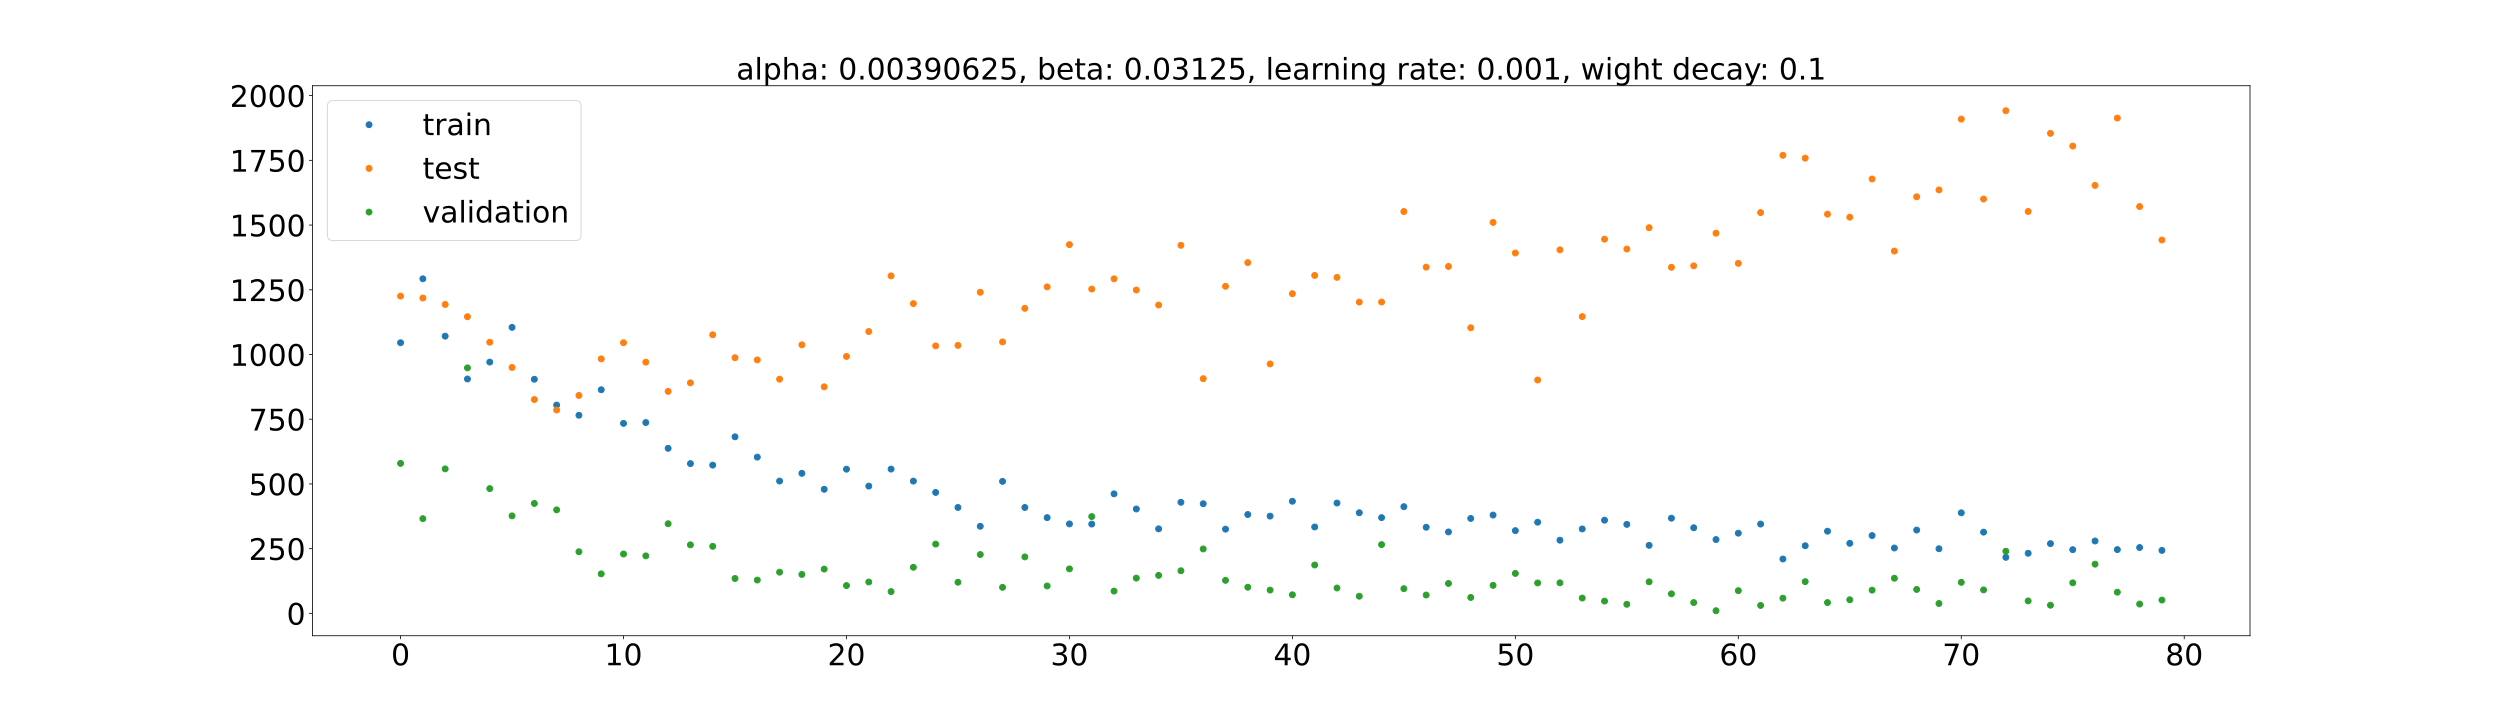 <?xml version="1.0" encoding="utf-8" standalone="no"?>
<!DOCTYPE svg PUBLIC "-//W3C//DTD SVG 1.1//EN"
  "http://www.w3.org/Graphics/SVG/1.1/DTD/svg11.dtd">
<!-- Created with matplotlib (https://matplotlib.org/) -->
<svg height="720pt" version="1.1" viewBox="0 0 2520 720" width="2520pt" xmlns="http://www.w3.org/2000/svg" xmlns:xlink="http://www.w3.org/1999/xlink">
 <defs>
  <style type="text/css">*{stroke-linecap:butt;stroke-linejoin:round;}</style>
 </defs>
 <g id="figure_1">
  <g id="patch_1">
   <path d="M 0 720 
L 2520 720 
L 2520 0 
L 0 0 
z
" style="fill:#ffffff;"/>
  </g>
  <g id="axes_1">
   <g id="patch_2">
    <path d="M 315 640.8 
L 2268 640.8 
L 2268 86.4 
L 315 86.4 
z
" style="fill:#ffffff;"/>
   </g>
   <g id="matplotlib.axis_1">
    <g id="xtick_1">
     <g id="line2d_1">
      <defs>
       <path d="M 0 0 
L 0 3.5 
" id="m78dc00451e" style="stroke:#000000;stroke-width:0.8;"/>
      </defs>
      <g>
       <use style="stroke:#000000;stroke-width:0.8;" x="403.773" xlink:href="#m78dc00451e" y="640.8"/>
      </g>
     </g>
     <g id="text_1">
      <!-- 0 -->
      <g transform="translate(394.229 670.595)scale(0.3 -0.3)">
       <defs>
        <path d="M 31.781 66.406 
Q 24.172 66.406 20.328 58.906 
Q 16.5 51.422 16.5 36.375 
Q 16.5 21.391 20.328 13.891 
Q 24.172 6.391 31.781 6.391 
Q 39.453 6.391 43.281 13.891 
Q 47.125 21.391 47.125 36.375 
Q 47.125 51.422 43.281 58.906 
Q 39.453 66.406 31.781 66.406 
z
M 31.781 74.219 
Q 44.047 74.219 50.516 64.516 
Q 56.984 54.828 56.984 36.375 
Q 56.984 17.969 50.516 8.266 
Q 44.047 -1.422 31.781 -1.422 
Q 19.531 -1.422 13.062 8.266 
Q 6.594 17.969 6.594 36.375 
Q 6.594 54.828 13.062 64.516 
Q 19.531 74.219 31.781 74.219 
z
" id="DejaVuSans-48"/>
       </defs>
       <use xlink:href="#DejaVuSans-48"/>
      </g>
     </g>
    </g>
    <g id="xtick_2">
     <g id="line2d_2">
      <g>
       <use style="stroke:#000000;stroke-width:0.8;" x="628.514" xlink:href="#m78dc00451e" y="640.8"/>
      </g>
     </g>
     <g id="text_2">
      <!-- 10 -->
      <g transform="translate(609.426 670.595)scale(0.3 -0.3)">
       <defs>
        <path d="M 12.406 8.297 
L 28.516 8.297 
L 28.516 63.922 
L 10.984 60.406 
L 10.984 69.391 
L 28.422 72.906 
L 38.281 72.906 
L 38.281 8.297 
L 54.391 8.297 
L 54.391 0 
L 12.406 0 
z
" id="DejaVuSans-49"/>
       </defs>
       <use xlink:href="#DejaVuSans-49"/>
       <use x="63.623" xlink:href="#DejaVuSans-48"/>
      </g>
     </g>
    </g>
    <g id="xtick_3">
     <g id="line2d_3">
      <g>
       <use style="stroke:#000000;stroke-width:0.8;" x="853.255" xlink:href="#m78dc00451e" y="640.8"/>
      </g>
     </g>
     <g id="text_3">
      <!-- 20 -->
      <g transform="translate(834.167 670.595)scale(0.3 -0.3)">
       <defs>
        <path d="M 19.188 8.297 
L 53.609 8.297 
L 53.609 0 
L 7.328 0 
L 7.328 8.297 
Q 12.938 14.109 22.625 23.891 
Q 32.328 33.688 34.812 36.531 
Q 39.547 41.844 41.422 45.531 
Q 43.312 49.219 43.312 52.781 
Q 43.312 58.594 39.234 62.25 
Q 35.156 65.922 28.609 65.922 
Q 23.969 65.922 18.812 64.312 
Q 13.672 62.703 7.812 59.422 
L 7.812 69.391 
Q 13.766 71.781 18.938 73 
Q 24.125 74.219 28.422 74.219 
Q 39.75 74.219 46.484 68.547 
Q 53.219 62.891 53.219 53.422 
Q 53.219 48.922 51.531 44.891 
Q 49.859 40.875 45.406 35.406 
Q 44.188 33.984 37.641 27.219 
Q 31.109 20.453 19.188 8.297 
z
" id="DejaVuSans-50"/>
       </defs>
       <use xlink:href="#DejaVuSans-50"/>
       <use x="63.623" xlink:href="#DejaVuSans-48"/>
      </g>
     </g>
    </g>
    <g id="xtick_4">
     <g id="line2d_4">
      <g>
       <use style="stroke:#000000;stroke-width:0.8;" x="1077.996" xlink:href="#m78dc00451e" y="640.8"/>
      </g>
     </g>
     <g id="text_4">
      <!-- 30 -->
      <g transform="translate(1058.908 670.595)scale(0.3 -0.3)">
       <defs>
        <path d="M 40.578 39.312 
Q 47.656 37.797 51.625 33 
Q 55.609 28.219 55.609 21.188 
Q 55.609 10.406 48.188 4.484 
Q 40.766 -1.422 27.094 -1.422 
Q 22.516 -1.422 17.656 -0.516 
Q 12.797 0.391 7.625 2.203 
L 7.625 11.719 
Q 11.719 9.328 16.594 8.109 
Q 21.484 6.891 26.812 6.891 
Q 36.078 6.891 40.938 10.547 
Q 45.797 14.203 45.797 21.188 
Q 45.797 27.641 41.281 31.266 
Q 36.766 34.906 28.719 34.906 
L 20.219 34.906 
L 20.219 43.016 
L 29.109 43.016 
Q 36.375 43.016 40.234 45.922 
Q 44.094 48.828 44.094 54.297 
Q 44.094 59.906 40.109 62.906 
Q 36.141 65.922 28.719 65.922 
Q 24.656 65.922 20.016 65.031 
Q 15.375 64.156 9.812 62.312 
L 9.812 71.094 
Q 15.438 72.656 20.344 73.438 
Q 25.25 74.219 29.594 74.219 
Q 40.828 74.219 47.359 69.109 
Q 53.906 64.016 53.906 55.328 
Q 53.906 49.266 50.438 45.094 
Q 46.969 40.922 40.578 39.312 
z
" id="DejaVuSans-51"/>
       </defs>
       <use xlink:href="#DejaVuSans-51"/>
       <use x="63.623" xlink:href="#DejaVuSans-48"/>
      </g>
     </g>
    </g>
    <g id="xtick_5">
     <g id="line2d_5">
      <g>
       <use style="stroke:#000000;stroke-width:0.8;" x="1302.737" xlink:href="#m78dc00451e" y="640.8"/>
      </g>
     </g>
     <g id="text_5">
      <!-- 40 -->
      <g transform="translate(1283.65 670.595)scale(0.3 -0.3)">
       <defs>
        <path d="M 37.797 64.312 
L 12.891 25.391 
L 37.797 25.391 
z
M 35.203 72.906 
L 47.609 72.906 
L 47.609 25.391 
L 58.016 25.391 
L 58.016 17.188 
L 47.609 17.188 
L 47.609 0 
L 37.797 0 
L 37.797 17.188 
L 4.891 17.188 
L 4.891 26.703 
z
" id="DejaVuSans-52"/>
       </defs>
       <use xlink:href="#DejaVuSans-52"/>
       <use x="63.623" xlink:href="#DejaVuSans-48"/>
      </g>
     </g>
    </g>
    <g id="xtick_6">
     <g id="line2d_6">
      <g>
       <use style="stroke:#000000;stroke-width:0.8;" x="1527.478" xlink:href="#m78dc00451e" y="640.8"/>
      </g>
     </g>
     <g id="text_6">
      <!-- 50 -->
      <g transform="translate(1508.391 670.595)scale(0.3 -0.3)">
       <defs>
        <path d="M 10.797 72.906 
L 49.516 72.906 
L 49.516 64.594 
L 19.828 64.594 
L 19.828 46.734 
Q 21.969 47.469 24.109 47.828 
Q 26.266 48.188 28.422 48.188 
Q 40.625 48.188 47.75 41.5 
Q 54.891 34.812 54.891 23.391 
Q 54.891 11.625 47.562 5.094 
Q 40.234 -1.422 26.906 -1.422 
Q 22.312 -1.422 17.547 -0.641 
Q 12.797 0.141 7.719 1.703 
L 7.719 11.625 
Q 12.109 9.234 16.797 8.062 
Q 21.484 6.891 26.703 6.891 
Q 35.156 6.891 40.078 11.328 
Q 45.016 15.766 45.016 23.391 
Q 45.016 31 40.078 35.438 
Q 35.156 39.891 26.703 39.891 
Q 22.75 39.891 18.812 39.016 
Q 14.891 38.141 10.797 36.281 
z
" id="DejaVuSans-53"/>
       </defs>
       <use xlink:href="#DejaVuSans-53"/>
       <use x="63.623" xlink:href="#DejaVuSans-48"/>
      </g>
     </g>
    </g>
    <g id="xtick_7">
     <g id="line2d_7">
      <g>
       <use style="stroke:#000000;stroke-width:0.8;" x="1752.219" xlink:href="#m78dc00451e" y="640.8"/>
      </g>
     </g>
     <g id="text_7">
      <!-- 60 -->
      <g transform="translate(1733.132 670.595)scale(0.3 -0.3)">
       <defs>
        <path d="M 33.016 40.375 
Q 26.375 40.375 22.484 35.828 
Q 18.609 31.297 18.609 23.391 
Q 18.609 15.531 22.484 10.953 
Q 26.375 6.391 33.016 6.391 
Q 39.656 6.391 43.531 10.953 
Q 47.406 15.531 47.406 23.391 
Q 47.406 31.297 43.531 35.828 
Q 39.656 40.375 33.016 40.375 
z
M 52.594 71.297 
L 52.594 62.312 
Q 48.875 64.062 45.094 64.984 
Q 41.312 65.922 37.594 65.922 
Q 27.828 65.922 22.672 59.328 
Q 17.531 52.734 16.797 39.406 
Q 19.672 43.656 24.016 45.922 
Q 28.375 48.188 33.594 48.188 
Q 44.578 48.188 50.953 41.516 
Q 57.328 34.859 57.328 23.391 
Q 57.328 12.156 50.688 5.359 
Q 44.047 -1.422 33.016 -1.422 
Q 20.359 -1.422 13.672 8.266 
Q 6.984 17.969 6.984 36.375 
Q 6.984 53.656 15.188 63.938 
Q 23.391 74.219 37.203 74.219 
Q 40.922 74.219 44.703 73.484 
Q 48.484 72.75 52.594 71.297 
z
" id="DejaVuSans-54"/>
       </defs>
       <use xlink:href="#DejaVuSans-54"/>
       <use x="63.623" xlink:href="#DejaVuSans-48"/>
      </g>
     </g>
    </g>
    <g id="xtick_8">
     <g id="line2d_8">
      <g>
       <use style="stroke:#000000;stroke-width:0.8;" x="1976.96" xlink:href="#m78dc00451e" y="640.8"/>
      </g>
     </g>
     <g id="text_8">
      <!-- 70 -->
      <g transform="translate(1957.873 670.595)scale(0.3 -0.3)">
       <defs>
        <path d="M 8.203 72.906 
L 55.078 72.906 
L 55.078 68.703 
L 28.609 0 
L 18.312 0 
L 43.219 64.594 
L 8.203 64.594 
z
" id="DejaVuSans-55"/>
       </defs>
       <use xlink:href="#DejaVuSans-55"/>
       <use x="63.623" xlink:href="#DejaVuSans-48"/>
      </g>
     </g>
    </g>
    <g id="xtick_9">
     <g id="line2d_9">
      <g>
       <use style="stroke:#000000;stroke-width:0.8;" x="2201.701" xlink:href="#m78dc00451e" y="640.8"/>
      </g>
     </g>
     <g id="text_9">
      <!-- 80 -->
      <g transform="translate(2182.614 670.595)scale(0.3 -0.3)">
       <defs>
        <path d="M 31.781 34.625 
Q 24.75 34.625 20.719 30.859 
Q 16.703 27.094 16.703 20.516 
Q 16.703 13.922 20.719 10.156 
Q 24.75 6.391 31.781 6.391 
Q 38.812 6.391 42.859 10.172 
Q 46.922 13.969 46.922 20.516 
Q 46.922 27.094 42.891 30.859 
Q 38.875 34.625 31.781 34.625 
z
M 21.922 38.812 
Q 15.578 40.375 12.031 44.719 
Q 8.5 49.078 8.5 55.328 
Q 8.5 64.062 14.719 69.141 
Q 20.953 74.219 31.781 74.219 
Q 42.672 74.219 48.875 69.141 
Q 55.078 64.062 55.078 55.328 
Q 55.078 49.078 51.531 44.719 
Q 48 40.375 41.703 38.812 
Q 48.828 37.156 52.797 32.312 
Q 56.781 27.484 56.781 20.516 
Q 56.781 9.906 50.312 4.234 
Q 43.844 -1.422 31.781 -1.422 
Q 19.734 -1.422 13.25 4.234 
Q 6.781 9.906 6.781 20.516 
Q 6.781 27.484 10.781 32.312 
Q 14.797 37.156 21.922 38.812 
z
M 18.312 54.391 
Q 18.312 48.734 21.844 45.562 
Q 25.391 42.391 31.781 42.391 
Q 38.141 42.391 41.719 45.562 
Q 45.312 48.734 45.312 54.391 
Q 45.312 60.062 41.719 63.234 
Q 38.141 66.406 31.781 66.406 
Q 25.391 66.406 21.844 63.234 
Q 18.312 60.062 18.312 54.391 
z
" id="DejaVuSans-56"/>
       </defs>
       <use xlink:href="#DejaVuSans-56"/>
       <use x="63.623" xlink:href="#DejaVuSans-48"/>
      </g>
     </g>
    </g>
   </g>
   <g id="matplotlib.axis_2">
    <g id="ytick_1">
     <g id="line2d_10">
      <defs>
       <path d="M 0 0 
L -3.5 0 
" id="me0d50297f2" style="stroke:#000000;stroke-width:0.8;"/>
      </defs>
      <g>
       <use style="stroke:#000000;stroke-width:0.8;" x="315" xlink:href="#me0d50297f2" y="618.269"/>
      </g>
     </g>
     <g id="text_10">
      <!-- 0 -->
      <g transform="translate(288.913 629.667)scale(0.3 -0.3)">
       <use xlink:href="#DejaVuSans-48"/>
      </g>
     </g>
    </g>
    <g id="ytick_2">
     <g id="line2d_11">
      <g>
       <use style="stroke:#000000;stroke-width:0.8;" x="315" xlink:href="#me0d50297f2" y="553.035"/>
      </g>
     </g>
     <g id="text_11">
      <!-- 250 -->
      <g transform="translate(250.738 564.432)scale(0.3 -0.3)">
       <use xlink:href="#DejaVuSans-50"/>
       <use x="63.623" xlink:href="#DejaVuSans-53"/>
       <use x="127.246" xlink:href="#DejaVuSans-48"/>
      </g>
     </g>
    </g>
    <g id="ytick_3">
     <g id="line2d_12">
      <g>
       <use style="stroke:#000000;stroke-width:0.8;" x="315" xlink:href="#me0d50297f2" y="487.8"/>
      </g>
     </g>
     <g id="text_12">
      <!-- 500 -->
      <g transform="translate(250.738 499.198)scale(0.3 -0.3)">
       <use xlink:href="#DejaVuSans-53"/>
       <use x="63.623" xlink:href="#DejaVuSans-48"/>
       <use x="127.246" xlink:href="#DejaVuSans-48"/>
      </g>
     </g>
    </g>
    <g id="ytick_4">
     <g id="line2d_13">
      <g>
       <use style="stroke:#000000;stroke-width:0.8;" x="315" xlink:href="#me0d50297f2" y="422.566"/>
      </g>
     </g>
     <g id="text_13">
      <!-- 750 -->
      <g transform="translate(250.738 433.963)scale(0.3 -0.3)">
       <use xlink:href="#DejaVuSans-55"/>
       <use x="63.623" xlink:href="#DejaVuSans-53"/>
       <use x="127.246" xlink:href="#DejaVuSans-48"/>
      </g>
     </g>
    </g>
    <g id="ytick_5">
     <g id="line2d_14">
      <g>
       <use style="stroke:#000000;stroke-width:0.8;" x="315" xlink:href="#me0d50297f2" y="357.331"/>
      </g>
     </g>
     <g id="text_14">
      <!-- 1000 -->
      <g transform="translate(231.65 368.729)scale(0.3 -0.3)">
       <use xlink:href="#DejaVuSans-49"/>
       <use x="63.623" xlink:href="#DejaVuSans-48"/>
       <use x="127.246" xlink:href="#DejaVuSans-48"/>
       <use x="190.869" xlink:href="#DejaVuSans-48"/>
      </g>
     </g>
    </g>
    <g id="ytick_6">
     <g id="line2d_15">
      <g>
       <use style="stroke:#000000;stroke-width:0.8;" x="315" xlink:href="#me0d50297f2" y="292.096"/>
      </g>
     </g>
     <g id="text_15">
      <!-- 1250 -->
      <g transform="translate(231.65 303.494)scale(0.3 -0.3)">
       <use xlink:href="#DejaVuSans-49"/>
       <use x="63.623" xlink:href="#DejaVuSans-50"/>
       <use x="127.246" xlink:href="#DejaVuSans-53"/>
       <use x="190.869" xlink:href="#DejaVuSans-48"/>
      </g>
     </g>
    </g>
    <g id="ytick_7">
     <g id="line2d_16">
      <g>
       <use style="stroke:#000000;stroke-width:0.8;" x="315" xlink:href="#me0d50297f2" y="226.862"/>
      </g>
     </g>
     <g id="text_16">
      <!-- 1500 -->
      <g transform="translate(231.65 238.259)scale(0.3 -0.3)">
       <use xlink:href="#DejaVuSans-49"/>
       <use x="63.623" xlink:href="#DejaVuSans-53"/>
       <use x="127.246" xlink:href="#DejaVuSans-48"/>
       <use x="190.869" xlink:href="#DejaVuSans-48"/>
      </g>
     </g>
    </g>
    <g id="ytick_8">
     <g id="line2d_17">
      <g>
       <use style="stroke:#000000;stroke-width:0.8;" x="315" xlink:href="#me0d50297f2" y="161.627"/>
      </g>
     </g>
     <g id="text_17">
      <!-- 1750 -->
      <g transform="translate(231.65 173.025)scale(0.3 -0.3)">
       <use xlink:href="#DejaVuSans-49"/>
       <use x="63.623" xlink:href="#DejaVuSans-55"/>
       <use x="127.246" xlink:href="#DejaVuSans-53"/>
       <use x="190.869" xlink:href="#DejaVuSans-48"/>
      </g>
     </g>
    </g>
    <g id="ytick_9">
     <g id="line2d_18">
      <g>
       <use style="stroke:#000000;stroke-width:0.8;" x="315" xlink:href="#me0d50297f2" y="96.393"/>
      </g>
     </g>
     <g id="text_18">
      <!-- 2000 -->
      <g transform="translate(231.65 107.79)scale(0.3 -0.3)">
       <use xlink:href="#DejaVuSans-50"/>
       <use x="63.623" xlink:href="#DejaVuSans-48"/>
       <use x="127.246" xlink:href="#DejaVuSans-48"/>
       <use x="190.869" xlink:href="#DejaVuSans-48"/>
      </g>
     </g>
    </g>
   </g>
   <g id="line2d_19">
    <defs>
     <path d="M 0 3 
C 0.796 3 1.559 2.684 2.121 2.121 
C 2.684 1.559 3 0.796 3 0 
C 3 -0.796 2.684 -1.559 2.121 -2.121 
C 1.559 -2.684 0.796 -3 0 -3 
C -0.796 -3 -1.559 -2.684 -2.121 -2.121 
C -2.684 -1.559 -3 -0.796 -3 0 
C -3 0.796 -2.684 1.559 -2.121 2.121 
C -1.559 2.684 -0.796 3 0 3 
z
" id="m9e084dc098" style="stroke:#1f77b4;"/>
    </defs>
    <g clip-path="url(#p64344980c9)">
     <use style="fill:#1f77b4;stroke:#1f77b4;" x="403.773" xlink:href="#m9e084dc098" y="345.473"/>
     <use style="fill:#1f77b4;stroke:#1f77b4;" x="426.247" xlink:href="#m9e084dc098" y="281.021"/>
     <use style="fill:#1f77b4;stroke:#1f77b4;" x="448.721" xlink:href="#m9e084dc098" y="338.868"/>
     <use style="fill:#1f77b4;stroke:#1f77b4;" x="471.195" xlink:href="#m9e084dc098" y="382.023"/>
     <use style="fill:#1f77b4;stroke:#1f77b4;" x="493.669" xlink:href="#m9e084dc098" y="364.979"/>
     <use style="fill:#1f77b4;stroke:#1f77b4;" x="516.143" xlink:href="#m9e084dc098" y="329.981"/>
     <use style="fill:#1f77b4;stroke:#1f77b4;" x="538.617" xlink:href="#m9e084dc098" y="382.296"/>
     <use style="fill:#1f77b4;stroke:#1f77b4;" x="561.091" xlink:href="#m9e084dc098" y="408.303"/>
     <use style="fill:#1f77b4;stroke:#1f77b4;" x="583.566" xlink:href="#m9e084dc098" y="418.574"/>
     <use style="fill:#1f77b4;stroke:#1f77b4;" x="606.04" xlink:href="#m9e084dc098" y="392.874"/>
     <use style="fill:#1f77b4;stroke:#1f77b4;" x="628.514" xlink:href="#m9e084dc098" y="426.751"/>
     <use style="fill:#1f77b4;stroke:#1f77b4;" x="650.988" xlink:href="#m9e084dc098" y="425.912"/>
     <use style="fill:#1f77b4;stroke:#1f77b4;" x="673.462" xlink:href="#m9e084dc098" y="451.918"/>
     <use style="fill:#1f77b4;stroke:#1f77b4;" x="695.936" xlink:href="#m9e084dc098" y="467.316"/>
     <use style="fill:#1f77b4;stroke:#1f77b4;" x="718.41" xlink:href="#m9e084dc098" y="468.83"/>
     <use style="fill:#1f77b4;stroke:#1f77b4;" x="740.884" xlink:href="#m9e084dc098" y="440.292"/>
     <use style="fill:#1f77b4;stroke:#1f77b4;" x="763.358" xlink:href="#m9e084dc098" y="460.757"/>
     <use style="fill:#1f77b4;stroke:#1f77b4;" x="785.833" xlink:href="#m9e084dc098" y="484.906"/>
     <use style="fill:#1f77b4;stroke:#1f77b4;" x="808.307" xlink:href="#m9e084dc098" y="477.122"/>
     <use style="fill:#1f77b4;stroke:#1f77b4;" x="830.781" xlink:href="#m9e084dc098" y="493.214"/>
     <use style="fill:#1f77b4;stroke:#1f77b4;" x="853.255" xlink:href="#m9e084dc098" y="472.936"/>
     <use style="fill:#1f77b4;stroke:#1f77b4;" x="875.729" xlink:href="#m9e084dc098" y="489.999"/>
     <use style="fill:#1f77b4;stroke:#1f77b4;" x="898.203" xlink:href="#m9e084dc098" y="472.836"/>
     <use style="fill:#1f77b4;stroke:#1f77b4;" x="920.677" xlink:href="#m9e084dc098" y="484.954"/>
     <use style="fill:#1f77b4;stroke:#1f77b4;" x="943.151" xlink:href="#m9e084dc098" y="496.368"/>
     <use style="fill:#1f77b4;stroke:#1f77b4;" x="965.625" xlink:href="#m9e084dc098" y="511.523"/>
     <use style="fill:#1f77b4;stroke:#1f77b4;" x="988.1" xlink:href="#m9e084dc098" y="530.501"/>
     <use style="fill:#1f77b4;stroke:#1f77b4;" x="1010.574" xlink:href="#m9e084dc098" y="485.194"/>
     <use style="fill:#1f77b4;stroke:#1f77b4;" x="1033.048" xlink:href="#m9e084dc098" y="511.532"/>
     <use style="fill:#1f77b4;stroke:#1f77b4;" x="1055.522" xlink:href="#m9e084dc098" y="521.756"/>
     <use style="fill:#1f77b4;stroke:#1f77b4;" x="1077.996" xlink:href="#m9e084dc098" y="528.11"/>
     <use style="fill:#1f77b4;stroke:#1f77b4;" x="1100.47" xlink:href="#m9e084dc098" y="528.278"/>
     <use style="fill:#1f77b4;stroke:#1f77b4;" x="1122.944" xlink:href="#m9e084dc098" y="497.809"/>
     <use style="fill:#1f77b4;stroke:#1f77b4;" x="1145.418" xlink:href="#m9e084dc098" y="513.056"/>
     <use style="fill:#1f77b4;stroke:#1f77b4;" x="1167.892" xlink:href="#m9e084dc098" y="533.08"/>
     <use style="fill:#1f77b4;stroke:#1f77b4;" x="1190.367" xlink:href="#m9e084dc098" y="506.318"/>
     <use style="fill:#1f77b4;stroke:#1f77b4;" x="1212.841" xlink:href="#m9e084dc098" y="507.779"/>
     <use style="fill:#1f77b4;stroke:#1f77b4;" x="1235.315" xlink:href="#m9e084dc098" y="533.363"/>
     <use style="fill:#1f77b4;stroke:#1f77b4;" x="1257.789" xlink:href="#m9e084dc098" y="518.628"/>
     <use style="fill:#1f77b4;stroke:#1f77b4;" x="1280.263" xlink:href="#m9e084dc098" y="520.23"/>
     <use style="fill:#1f77b4;stroke:#1f77b4;" x="1302.737" xlink:href="#m9e084dc098" y="505.249"/>
     <use style="fill:#1f77b4;stroke:#1f77b4;" x="1325.211" xlink:href="#m9e084dc098" y="531.183"/>
     <use style="fill:#1f77b4;stroke:#1f77b4;" x="1347.685" xlink:href="#m9e084dc098" y="507.066"/>
     <use style="fill:#1f77b4;stroke:#1f77b4;" x="1370.159" xlink:href="#m9e084dc098" y="516.851"/>
     <use style="fill:#1f77b4;stroke:#1f77b4;" x="1392.633" xlink:href="#m9e084dc098" y="521.762"/>
     <use style="fill:#1f77b4;stroke:#1f77b4;" x="1415.108" xlink:href="#m9e084dc098" y="510.724"/>
     <use style="fill:#1f77b4;stroke:#1f77b4;" x="1437.582" xlink:href="#m9e084dc098" y="531.474"/>
     <use style="fill:#1f77b4;stroke:#1f77b4;" x="1460.056" xlink:href="#m9e084dc098" y="536.194"/>
     <use style="fill:#1f77b4;stroke:#1f77b4;" x="1482.53" xlink:href="#m9e084dc098" y="522.601"/>
     <use style="fill:#1f77b4;stroke:#1f77b4;" x="1505.004" xlink:href="#m9e084dc098" y="519.168"/>
     <use style="fill:#1f77b4;stroke:#1f77b4;" x="1527.478" xlink:href="#m9e084dc098" y="534.878"/>
     <use style="fill:#1f77b4;stroke:#1f77b4;" x="1549.952" xlink:href="#m9e084dc098" y="526.372"/>
     <use style="fill:#1f77b4;stroke:#1f77b4;" x="1572.426" xlink:href="#m9e084dc098" y="544.526"/>
     <use style="fill:#1f77b4;stroke:#1f77b4;" x="1594.9" xlink:href="#m9e084dc098" y="533.177"/>
     <use style="fill:#1f77b4;stroke:#1f77b4;" x="1617.375" xlink:href="#m9e084dc098" y="524.33"/>
     <use style="fill:#1f77b4;stroke:#1f77b4;" x="1639.849" xlink:href="#m9e084dc098" y="528.579"/>
     <use style="fill:#1f77b4;stroke:#1f77b4;" x="1662.323" xlink:href="#m9e084dc098" y="549.708"/>
     <use style="fill:#1f77b4;stroke:#1f77b4;" x="1684.797" xlink:href="#m9e084dc098" y="522.332"/>
     <use style="fill:#1f77b4;stroke:#1f77b4;" x="1707.271" xlink:href="#m9e084dc098" y="531.988"/>
     <use style="fill:#1f77b4;stroke:#1f77b4;" x="1729.745" xlink:href="#m9e084dc098" y="543.866"/>
     <use style="fill:#1f77b4;stroke:#1f77b4;" x="1752.219" xlink:href="#m9e084dc098" y="537.436"/>
     <use style="fill:#1f77b4;stroke:#1f77b4;" x="1774.693" xlink:href="#m9e084dc098" y="528.255"/>
     <use style="fill:#1f77b4;stroke:#1f77b4;" x="1797.167" xlink:href="#m9e084dc098" y="563.482"/>
     <use style="fill:#1f77b4;stroke:#1f77b4;" x="1819.642" xlink:href="#m9e084dc098" y="550.116"/>
     <use style="fill:#1f77b4;stroke:#1f77b4;" x="1842.116" xlink:href="#m9e084dc098" y="535.442"/>
     <use style="fill:#1f77b4;stroke:#1f77b4;" x="1864.59" xlink:href="#m9e084dc098" y="547.68"/>
     <use style="fill:#1f77b4;stroke:#1f77b4;" x="1887.064" xlink:href="#m9e084dc098" y="539.837"/>
     <use style="fill:#1f77b4;stroke:#1f77b4;" x="1909.538" xlink:href="#m9e084dc098" y="552.391"/>
     <use style="fill:#1f77b4;stroke:#1f77b4;" x="1932.012" xlink:href="#m9e084dc098" y="534.291"/>
     <use style="fill:#1f77b4;stroke:#1f77b4;" x="1954.486" xlink:href="#m9e084dc098" y="553.112"/>
     <use style="fill:#1f77b4;stroke:#1f77b4;" x="1976.96" xlink:href="#m9e084dc098" y="516.932"/>
     <use style="fill:#1f77b4;stroke:#1f77b4;" x="1999.434" xlink:href="#m9e084dc098" y="536.404"/>
     <use style="fill:#1f77b4;stroke:#1f77b4;" x="2021.909" xlink:href="#m9e084dc098" y="561.777"/>
     <use style="fill:#1f77b4;stroke:#1f77b4;" x="2044.383" xlink:href="#m9e084dc098" y="557.694"/>
     <use style="fill:#1f77b4;stroke:#1f77b4;" x="2066.857" xlink:href="#m9e084dc098" y="547.98"/>
     <use style="fill:#1f77b4;stroke:#1f77b4;" x="2089.331" xlink:href="#m9e084dc098" y="554.067"/>
     <use style="fill:#1f77b4;stroke:#1f77b4;" x="2111.805" xlink:href="#m9e084dc098" y="545.338"/>
     <use style="fill:#1f77b4;stroke:#1f77b4;" x="2134.279" xlink:href="#m9e084dc098" y="553.992"/>
     <use style="fill:#1f77b4;stroke:#1f77b4;" x="2156.753" xlink:href="#m9e084dc098" y="551.902"/>
     <use style="fill:#1f77b4;stroke:#1f77b4;" x="2179.227" xlink:href="#m9e084dc098" y="554.8"/>
    </g>
   </g>
   <g id="line2d_20">
    <defs>
     <path d="M 0 3 
C 0.796 3 1.559 2.684 2.121 2.121 
C 2.684 1.559 3 0.796 3 0 
C 3 -0.796 2.684 -1.559 2.121 -2.121 
C 1.559 -2.684 0.796 -3 0 -3 
C -0.796 -3 -1.559 -2.684 -2.121 -2.121 
C -2.684 -1.559 -3 -0.796 -3 0 
C -3 0.796 -2.684 1.559 -2.121 2.121 
C -1.559 2.684 -0.796 3 0 3 
z
" id="m506aa478bb" style="stroke:#ff7f0e;"/>
    </defs>
    <g clip-path="url(#p64344980c9)">
     <use style="fill:#ff7f0e;stroke:#ff7f0e;" x="403.773" xlink:href="#m506aa478bb" y="298.479"/>
     <use style="fill:#ff7f0e;stroke:#ff7f0e;" x="426.247" xlink:href="#m506aa478bb" y="300.412"/>
     <use style="fill:#ff7f0e;stroke:#ff7f0e;" x="448.721" xlink:href="#m506aa478bb" y="306.909"/>
     <use style="fill:#ff7f0e;stroke:#ff7f0e;" x="471.195" xlink:href="#m506aa478bb" y="319.257"/>
     <use style="fill:#ff7f0e;stroke:#ff7f0e;" x="493.669" xlink:href="#m506aa478bb" y="344.977"/>
     <use style="fill:#ff7f0e;stroke:#ff7f0e;" x="516.143" xlink:href="#m506aa478bb" y="370.397"/>
     <use style="fill:#ff7f0e;stroke:#ff7f0e;" x="538.617" xlink:href="#m506aa478bb" y="402.723"/>
     <use style="fill:#ff7f0e;stroke:#ff7f0e;" x="561.091" xlink:href="#m506aa478bb" y="413.287"/>
     <use style="fill:#ff7f0e;stroke:#ff7f0e;" x="583.566" xlink:href="#m506aa478bb" y="398.607"/>
     <use style="fill:#ff7f0e;stroke:#ff7f0e;" x="606.04" xlink:href="#m506aa478bb" y="361.761"/>
     <use style="fill:#ff7f0e;stroke:#ff7f0e;" x="628.514" xlink:href="#m506aa478bb" y="345.487"/>
     <use style="fill:#ff7f0e;stroke:#ff7f0e;" x="650.988" xlink:href="#m506aa478bb" y="365.042"/>
     <use style="fill:#ff7f0e;stroke:#ff7f0e;" x="673.462" xlink:href="#m506aa478bb" y="394.535"/>
     <use style="fill:#ff7f0e;stroke:#ff7f0e;" x="695.936" xlink:href="#m506aa478bb" y="385.893"/>
     <use style="fill:#ff7f0e;stroke:#ff7f0e;" x="718.41" xlink:href="#m506aa478bb" y="337.447"/>
     <use style="fill:#ff7f0e;stroke:#ff7f0e;" x="740.884" xlink:href="#m506aa478bb" y="360.584"/>
     <use style="fill:#ff7f0e;stroke:#ff7f0e;" x="763.358" xlink:href="#m506aa478bb" y="362.793"/>
     <use style="fill:#ff7f0e;stroke:#ff7f0e;" x="785.833" xlink:href="#m506aa478bb" y="382.2"/>
     <use style="fill:#ff7f0e;stroke:#ff7f0e;" x="808.307" xlink:href="#m506aa478bb" y="347.569"/>
     <use style="fill:#ff7f0e;stroke:#ff7f0e;" x="830.781" xlink:href="#m506aa478bb" y="389.901"/>
     <use style="fill:#ff7f0e;stroke:#ff7f0e;" x="853.255" xlink:href="#m506aa478bb" y="359.275"/>
     <use style="fill:#ff7f0e;stroke:#ff7f0e;" x="875.729" xlink:href="#m506aa478bb" y="334.176"/>
     <use style="fill:#ff7f0e;stroke:#ff7f0e;" x="898.203" xlink:href="#m506aa478bb" y="278.086"/>
     <use style="fill:#ff7f0e;stroke:#ff7f0e;" x="920.677" xlink:href="#m506aa478bb" y="306.005"/>
     <use style="fill:#ff7f0e;stroke:#ff7f0e;" x="943.151" xlink:href="#m506aa478bb" y="348.656"/>
     <use style="fill:#ff7f0e;stroke:#ff7f0e;" x="965.625" xlink:href="#m506aa478bb" y="348.122"/>
     <use style="fill:#ff7f0e;stroke:#ff7f0e;" x="988.1" xlink:href="#m506aa478bb" y="294.587"/>
     <use style="fill:#ff7f0e;stroke:#ff7f0e;" x="1010.574" xlink:href="#m506aa478bb" y="344.652"/>
     <use style="fill:#ff7f0e;stroke:#ff7f0e;" x="1033.048" xlink:href="#m506aa478bb" y="310.804"/>
     <use style="fill:#ff7f0e;stroke:#ff7f0e;" x="1055.522" xlink:href="#m506aa478bb" y="289.161"/>
     <use style="fill:#ff7f0e;stroke:#ff7f0e;" x="1077.996" xlink:href="#m506aa478bb" y="246.588"/>
     <use style="fill:#ff7f0e;stroke:#ff7f0e;" x="1100.47" xlink:href="#m506aa478bb" y="291.371"/>
     <use style="fill:#ff7f0e;stroke:#ff7f0e;" x="1122.944" xlink:href="#m506aa478bb" y="281.03"/>
     <use style="fill:#ff7f0e;stroke:#ff7f0e;" x="1145.418" xlink:href="#m506aa478bb" y="292.324"/>
     <use style="fill:#ff7f0e;stroke:#ff7f0e;" x="1167.892" xlink:href="#m506aa478bb" y="307.447"/>
     <use style="fill:#ff7f0e;stroke:#ff7f0e;" x="1190.367" xlink:href="#m506aa478bb" y="247.263"/>
     <use style="fill:#ff7f0e;stroke:#ff7f0e;" x="1212.841" xlink:href="#m506aa478bb" y="381.721"/>
     <use style="fill:#ff7f0e;stroke:#ff7f0e;" x="1235.315" xlink:href="#m506aa478bb" y="288.598"/>
     <use style="fill:#ff7f0e;stroke:#ff7f0e;" x="1257.789" xlink:href="#m506aa478bb" y="264.719"/>
     <use style="fill:#ff7f0e;stroke:#ff7f0e;" x="1280.263" xlink:href="#m506aa478bb" y="366.848"/>
     <use style="fill:#ff7f0e;stroke:#ff7f0e;" x="1302.737" xlink:href="#m506aa478bb" y="296.053"/>
     <use style="fill:#ff7f0e;stroke:#ff7f0e;" x="1325.211" xlink:href="#m506aa478bb" y="277.615"/>
     <use style="fill:#ff7f0e;stroke:#ff7f0e;" x="1347.685" xlink:href="#m506aa478bb" y="279.605"/>
     <use style="fill:#ff7f0e;stroke:#ff7f0e;" x="1370.159" xlink:href="#m506aa478bb" y="304.498"/>
     <use style="fill:#ff7f0e;stroke:#ff7f0e;" x="1392.633" xlink:href="#m506aa478bb" y="304.443"/>
     <use style="fill:#ff7f0e;stroke:#ff7f0e;" x="1415.108" xlink:href="#m506aa478bb" y="213.209"/>
     <use style="fill:#ff7f0e;stroke:#ff7f0e;" x="1437.582" xlink:href="#m506aa478bb" y="269.275"/>
     <use style="fill:#ff7f0e;stroke:#ff7f0e;" x="1460.056" xlink:href="#m506aa478bb" y="268.576"/>
     <use style="fill:#ff7f0e;stroke:#ff7f0e;" x="1482.53" xlink:href="#m506aa478bb" y="330.407"/>
     <use style="fill:#ff7f0e;stroke:#ff7f0e;" x="1505.004" xlink:href="#m506aa478bb" y="224.184"/>
     <use style="fill:#ff7f0e;stroke:#ff7f0e;" x="1527.478" xlink:href="#m506aa478bb" y="255.052"/>
     <use style="fill:#ff7f0e;stroke:#ff7f0e;" x="1549.952" xlink:href="#m506aa478bb" y="383.05"/>
     <use style="fill:#ff7f0e;stroke:#ff7f0e;" x="1572.426" xlink:href="#m506aa478bb" y="251.813"/>
     <use style="fill:#ff7f0e;stroke:#ff7f0e;" x="1594.9" xlink:href="#m506aa478bb" y="319.128"/>
     <use style="fill:#ff7f0e;stroke:#ff7f0e;" x="1617.375" xlink:href="#m506aa478bb" y="241.066"/>
     <use style="fill:#ff7f0e;stroke:#ff7f0e;" x="1639.849" xlink:href="#m506aa478bb" y="251.04"/>
     <use style="fill:#ff7f0e;stroke:#ff7f0e;" x="1662.323" xlink:href="#m506aa478bb" y="229.532"/>
     <use style="fill:#ff7f0e;stroke:#ff7f0e;" x="1684.797" xlink:href="#m506aa478bb" y="269.427"/>
     <use style="fill:#ff7f0e;stroke:#ff7f0e;" x="1707.271" xlink:href="#m506aa478bb" y="267.976"/>
     <use style="fill:#ff7f0e;stroke:#ff7f0e;" x="1729.745" xlink:href="#m506aa478bb" y="235.068"/>
     <use style="fill:#ff7f0e;stroke:#ff7f0e;" x="1752.219" xlink:href="#m506aa478bb" y="265.455"/>
     <use style="fill:#ff7f0e;stroke:#ff7f0e;" x="1774.693" xlink:href="#m506aa478bb" y="214.303"/>
     <use style="fill:#ff7f0e;stroke:#ff7f0e;" x="1797.167" xlink:href="#m506aa478bb" y="156.535"/>
     <use style="fill:#ff7f0e;stroke:#ff7f0e;" x="1819.642" xlink:href="#m506aa478bb" y="159.422"/>
     <use style="fill:#ff7f0e;stroke:#ff7f0e;" x="1842.116" xlink:href="#m506aa478bb" y="215.865"/>
     <use style="fill:#ff7f0e;stroke:#ff7f0e;" x="1864.59" xlink:href="#m506aa478bb" y="218.92"/>
     <use style="fill:#ff7f0e;stroke:#ff7f0e;" x="1887.064" xlink:href="#m506aa478bb" y="180.422"/>
     <use style="fill:#ff7f0e;stroke:#ff7f0e;" x="1909.538" xlink:href="#m506aa478bb" y="253.085"/>
     <use style="fill:#ff7f0e;stroke:#ff7f0e;" x="1932.012" xlink:href="#m506aa478bb" y="198.372"/>
     <use style="fill:#ff7f0e;stroke:#ff7f0e;" x="1954.486" xlink:href="#m506aa478bb" y="191.437"/>
     <use style="fill:#ff7f0e;stroke:#ff7f0e;" x="1976.96" xlink:href="#m506aa478bb" y="120.052"/>
     <use style="fill:#ff7f0e;stroke:#ff7f0e;" x="1999.434" xlink:href="#m506aa478bb" y="200.617"/>
     <use style="fill:#ff7f0e;stroke:#ff7f0e;" x="2021.909" xlink:href="#m506aa478bb" y="111.6"/>
     <use style="fill:#ff7f0e;stroke:#ff7f0e;" x="2044.383" xlink:href="#m506aa478bb" y="213.159"/>
     <use style="fill:#ff7f0e;stroke:#ff7f0e;" x="2066.857" xlink:href="#m506aa478bb" y="134.413"/>
     <use style="fill:#ff7f0e;stroke:#ff7f0e;" x="2089.331" xlink:href="#m506aa478bb" y="147.234"/>
     <use style="fill:#ff7f0e;stroke:#ff7f0e;" x="2111.805" xlink:href="#m506aa478bb" y="186.885"/>
     <use style="fill:#ff7f0e;stroke:#ff7f0e;" x="2134.279" xlink:href="#m506aa478bb" y="119.022"/>
     <use style="fill:#ff7f0e;stroke:#ff7f0e;" x="2156.753" xlink:href="#m506aa478bb" y="208.209"/>
     <use style="fill:#ff7f0e;stroke:#ff7f0e;" x="2179.227" xlink:href="#m506aa478bb" y="241.924"/>
    </g>
   </g>
   <g id="line2d_21">
    <defs>
     <path d="M 0 3 
C 0.796 3 1.559 2.684 2.121 2.121 
C 2.684 1.559 3 0.796 3 0 
C 3 -0.796 2.684 -1.559 2.121 -2.121 
C 1.559 -2.684 0.796 -3 0 -3 
C -0.796 -3 -1.559 -2.684 -2.121 -2.121 
C -2.684 -1.559 -3 -0.796 -3 0 
C -3 0.796 -2.684 1.559 -2.121 2.121 
C -1.559 2.684 -0.796 3 0 3 
z
" id="mec015a86c5" style="stroke:#2ca02c;"/>
    </defs>
    <g clip-path="url(#p64344980c9)">
     <use style="fill:#2ca02c;stroke:#2ca02c;" x="403.773" xlink:href="#mec015a86c5" y="467.114"/>
     <use style="fill:#2ca02c;stroke:#2ca02c;" x="426.247" xlink:href="#mec015a86c5" y="522.81"/>
     <use style="fill:#2ca02c;stroke:#2ca02c;" x="448.721" xlink:href="#mec015a86c5" y="472.633"/>
     <use style="fill:#2ca02c;stroke:#2ca02c;" x="471.195" xlink:href="#mec015a86c5" y="370.838"/>
     <use style="fill:#2ca02c;stroke:#2ca02c;" x="493.669" xlink:href="#mec015a86c5" y="492.502"/>
     <use style="fill:#2ca02c;stroke:#2ca02c;" x="516.143" xlink:href="#mec015a86c5" y="520.002"/>
     <use style="fill:#2ca02c;stroke:#2ca02c;" x="538.617" xlink:href="#mec015a86c5" y="507.477"/>
     <use style="fill:#2ca02c;stroke:#2ca02c;" x="561.091" xlink:href="#mec015a86c5" y="513.934"/>
     <use style="fill:#2ca02c;stroke:#2ca02c;" x="583.566" xlink:href="#mec015a86c5" y="556.16"/>
     <use style="fill:#2ca02c;stroke:#2ca02c;" x="606.04" xlink:href="#mec015a86c5" y="578.447"/>
     <use style="fill:#2ca02c;stroke:#2ca02c;" x="628.514" xlink:href="#mec015a86c5" y="558.441"/>
     <use style="fill:#2ca02c;stroke:#2ca02c;" x="650.988" xlink:href="#mec015a86c5" y="560.325"/>
     <use style="fill:#2ca02c;stroke:#2ca02c;" x="673.462" xlink:href="#mec015a86c5" y="527.922"/>
     <use style="fill:#2ca02c;stroke:#2ca02c;" x="695.936" xlink:href="#mec015a86c5" y="549.21"/>
     <use style="fill:#2ca02c;stroke:#2ca02c;" x="718.41" xlink:href="#mec015a86c5" y="550.697"/>
     <use style="fill:#2ca02c;stroke:#2ca02c;" x="740.884" xlink:href="#mec015a86c5" y="583.115"/>
     <use style="fill:#2ca02c;stroke:#2ca02c;" x="763.358" xlink:href="#mec015a86c5" y="584.694"/>
     <use style="fill:#2ca02c;stroke:#2ca02c;" x="785.833" xlink:href="#mec015a86c5" y="576.743"/>
     <use style="fill:#2ca02c;stroke:#2ca02c;" x="808.307" xlink:href="#mec015a86c5" y="579.034"/>
     <use style="fill:#2ca02c;stroke:#2ca02c;" x="830.781" xlink:href="#mec015a86c5" y="573.642"/>
     <use style="fill:#2ca02c;stroke:#2ca02c;" x="853.255" xlink:href="#mec015a86c5" y="590.247"/>
     <use style="fill:#2ca02c;stroke:#2ca02c;" x="875.729" xlink:href="#mec015a86c5" y="586.662"/>
     <use style="fill:#2ca02c;stroke:#2ca02c;" x="898.203" xlink:href="#mec015a86c5" y="596.311"/>
     <use style="fill:#2ca02c;stroke:#2ca02c;" x="920.677" xlink:href="#mec015a86c5" y="571.825"/>
     <use style="fill:#2ca02c;stroke:#2ca02c;" x="943.151" xlink:href="#mec015a86c5" y="548.455"/>
     <use style="fill:#2ca02c;stroke:#2ca02c;" x="965.625" xlink:href="#mec015a86c5" y="586.912"/>
     <use style="fill:#2ca02c;stroke:#2ca02c;" x="988.1" xlink:href="#mec015a86c5" y="558.962"/>
     <use style="fill:#2ca02c;stroke:#2ca02c;" x="1010.574" xlink:href="#mec015a86c5" y="592.026"/>
     <use style="fill:#2ca02c;stroke:#2ca02c;" x="1033.048" xlink:href="#mec015a86c5" y="561.368"/>
     <use style="fill:#2ca02c;stroke:#2ca02c;" x="1055.522" xlink:href="#mec015a86c5" y="590.63"/>
     <use style="fill:#2ca02c;stroke:#2ca02c;" x="1077.996" xlink:href="#mec015a86c5" y="573.436"/>
     <use style="fill:#2ca02c;stroke:#2ca02c;" x="1100.47" xlink:href="#mec015a86c5" y="520.686"/>
     <use style="fill:#2ca02c;stroke:#2ca02c;" x="1122.944" xlink:href="#mec015a86c5" y="595.821"/>
     <use style="fill:#2ca02c;stroke:#2ca02c;" x="1145.418" xlink:href="#mec015a86c5" y="582.732"/>
     <use style="fill:#2ca02c;stroke:#2ca02c;" x="1167.892" xlink:href="#mec015a86c5" y="580.002"/>
     <use style="fill:#2ca02c;stroke:#2ca02c;" x="1190.367" xlink:href="#mec015a86c5" y="575.328"/>
     <use style="fill:#2ca02c;stroke:#2ca02c;" x="1212.841" xlink:href="#mec015a86c5" y="553.352"/>
     <use style="fill:#2ca02c;stroke:#2ca02c;" x="1235.315" xlink:href="#mec015a86c5" y="584.971"/>
     <use style="fill:#2ca02c;stroke:#2ca02c;" x="1257.789" xlink:href="#mec015a86c5" y="591.924"/>
     <use style="fill:#2ca02c;stroke:#2ca02c;" x="1280.263" xlink:href="#mec015a86c5" y="594.792"/>
     <use style="fill:#2ca02c;stroke:#2ca02c;" x="1302.737" xlink:href="#mec015a86c5" y="599.561"/>
     <use style="fill:#2ca02c;stroke:#2ca02c;" x="1325.211" xlink:href="#mec015a86c5" y="569.524"/>
     <use style="fill:#2ca02c;stroke:#2ca02c;" x="1347.685" xlink:href="#mec015a86c5" y="592.694"/>
     <use style="fill:#2ca02c;stroke:#2ca02c;" x="1370.159" xlink:href="#mec015a86c5" y="600.977"/>
     <use style="fill:#2ca02c;stroke:#2ca02c;" x="1392.633" xlink:href="#mec015a86c5" y="548.964"/>
     <use style="fill:#2ca02c;stroke:#2ca02c;" x="1415.108" xlink:href="#mec015a86c5" y="593.347"/>
     <use style="fill:#2ca02c;stroke:#2ca02c;" x="1437.582" xlink:href="#mec015a86c5" y="599.789"/>
     <use style="fill:#2ca02c;stroke:#2ca02c;" x="1460.056" xlink:href="#mec015a86c5" y="588.128"/>
     <use style="fill:#2ca02c;stroke:#2ca02c;" x="1482.53" xlink:href="#mec015a86c5" y="602.228"/>
     <use style="fill:#2ca02c;stroke:#2ca02c;" x="1505.004" xlink:href="#mec015a86c5" y="590.052"/>
     <use style="fill:#2ca02c;stroke:#2ca02c;" x="1527.478" xlink:href="#mec015a86c5" y="578.013"/>
     <use style="fill:#2ca02c;stroke:#2ca02c;" x="1549.952" xlink:href="#mec015a86c5" y="587.62"/>
     <use style="fill:#2ca02c;stroke:#2ca02c;" x="1572.426" xlink:href="#mec015a86c5" y="587.478"/>
     <use style="fill:#2ca02c;stroke:#2ca02c;" x="1594.9" xlink:href="#mec015a86c5" y="602.836"/>
     <use style="fill:#2ca02c;stroke:#2ca02c;" x="1617.375" xlink:href="#mec015a86c5" y="605.905"/>
     <use style="fill:#2ca02c;stroke:#2ca02c;" x="1639.849" xlink:href="#mec015a86c5" y="609.136"/>
     <use style="fill:#2ca02c;stroke:#2ca02c;" x="1662.323" xlink:href="#mec015a86c5" y="586.455"/>
     <use style="fill:#2ca02c;stroke:#2ca02c;" x="1684.797" xlink:href="#mec015a86c5" y="598.58"/>
     <use style="fill:#2ca02c;stroke:#2ca02c;" x="1707.271" xlink:href="#mec015a86c5" y="607.375"/>
     <use style="fill:#2ca02c;stroke:#2ca02c;" x="1729.745" xlink:href="#mec015a86c5" y="615.6"/>
     <use style="fill:#2ca02c;stroke:#2ca02c;" x="1752.219" xlink:href="#mec015a86c5" y="595.39"/>
     <use style="fill:#2ca02c;stroke:#2ca02c;" x="1774.693" xlink:href="#mec015a86c5" y="610.283"/>
     <use style="fill:#2ca02c;stroke:#2ca02c;" x="1797.167" xlink:href="#mec015a86c5" y="602.968"/>
     <use style="fill:#2ca02c;stroke:#2ca02c;" x="1819.642" xlink:href="#mec015a86c5" y="586.3"/>
     <use style="fill:#2ca02c;stroke:#2ca02c;" x="1842.116" xlink:href="#mec015a86c5" y="607.394"/>
     <use style="fill:#2ca02c;stroke:#2ca02c;" x="1864.59" xlink:href="#mec015a86c5" y="604.543"/>
     <use style="fill:#2ca02c;stroke:#2ca02c;" x="1887.064" xlink:href="#mec015a86c5" y="594.874"/>
     <use style="fill:#2ca02c;stroke:#2ca02c;" x="1909.538" xlink:href="#mec015a86c5" y="582.863"/>
     <use style="fill:#2ca02c;stroke:#2ca02c;" x="1932.012" xlink:href="#mec015a86c5" y="594.163"/>
     <use style="fill:#2ca02c;stroke:#2ca02c;" x="1954.486" xlink:href="#mec015a86c5" y="608.321"/>
     <use style="fill:#2ca02c;stroke:#2ca02c;" x="1976.96" xlink:href="#mec015a86c5" y="586.995"/>
     <use style="fill:#2ca02c;stroke:#2ca02c;" x="1999.434" xlink:href="#mec015a86c5" y="594.61"/>
     <use style="fill:#2ca02c;stroke:#2ca02c;" x="2021.909" xlink:href="#mec015a86c5" y="555.626"/>
     <use style="fill:#2ca02c;stroke:#2ca02c;" x="2044.383" xlink:href="#mec015a86c5" y="605.732"/>
     <use style="fill:#2ca02c;stroke:#2ca02c;" x="2066.857" xlink:href="#mec015a86c5" y="610.053"/>
     <use style="fill:#2ca02c;stroke:#2ca02c;" x="2089.331" xlink:href="#mec015a86c5" y="587.473"/>
     <use style="fill:#2ca02c;stroke:#2ca02c;" x="2111.805" xlink:href="#mec015a86c5" y="568.696"/>
     <use style="fill:#2ca02c;stroke:#2ca02c;" x="2134.279" xlink:href="#mec015a86c5" y="596.929"/>
     <use style="fill:#2ca02c;stroke:#2ca02c;" x="2156.753" xlink:href="#mec015a86c5" y="608.879"/>
     <use style="fill:#2ca02c;stroke:#2ca02c;" x="2179.227" xlink:href="#mec015a86c5" y="604.861"/>
    </g>
   </g>
   <g id="patch_3">
    <path d="M 315 640.8 
L 315 86.4 
" style="fill:none;stroke:#000000;stroke-linecap:square;stroke-linejoin:miter;stroke-width:0.8;"/>
   </g>
   <g id="patch_4">
    <path d="M 2268 640.8 
L 2268 86.4 
" style="fill:none;stroke:#000000;stroke-linecap:square;stroke-linejoin:miter;stroke-width:0.8;"/>
   </g>
   <g id="patch_5">
    <path d="M 315 640.8 
L 2268 640.8 
" style="fill:none;stroke:#000000;stroke-linecap:square;stroke-linejoin:miter;stroke-width:0.8;"/>
   </g>
   <g id="patch_6">
    <path d="M 315 86.4 
L 2268 86.4 
" style="fill:none;stroke:#000000;stroke-linecap:square;stroke-linejoin:miter;stroke-width:0.8;"/>
   </g>
   <g id="text_19">
    <!-- alpha: 0.00390625, beta: 0.03125, learning rate: 0.001, wight decay: 0.1 -->
    <g transform="translate(742.198 80.161)scale(0.3 -0.3)">
     <defs>
      <path d="M 34.281 27.484 
Q 23.391 27.484 19.188 25 
Q 14.984 22.516 14.984 16.5 
Q 14.984 11.719 18.141 8.906 
Q 21.297 6.109 26.703 6.109 
Q 34.188 6.109 38.703 11.406 
Q 43.219 16.703 43.219 25.484 
L 43.219 27.484 
z
M 52.203 31.203 
L 52.203 0 
L 43.219 0 
L 43.219 8.297 
Q 40.141 3.328 35.547 0.953 
Q 30.953 -1.422 24.312 -1.422 
Q 15.922 -1.422 10.953 3.297 
Q 6 8.016 6 15.922 
Q 6 25.141 12.172 29.828 
Q 18.359 34.516 30.609 34.516 
L 43.219 34.516 
L 43.219 35.406 
Q 43.219 41.609 39.141 45 
Q 35.062 48.391 27.688 48.391 
Q 23 48.391 18.547 47.266 
Q 14.109 46.141 10.016 43.891 
L 10.016 52.203 
Q 14.938 54.109 19.578 55.047 
Q 24.219 56 28.609 56 
Q 40.484 56 46.344 49.844 
Q 52.203 43.703 52.203 31.203 
z
" id="DejaVuSans-97"/>
      <path d="M 9.422 75.984 
L 18.406 75.984 
L 18.406 0 
L 9.422 0 
z
" id="DejaVuSans-108"/>
      <path d="M 18.109 8.203 
L 18.109 -20.797 
L 9.078 -20.797 
L 9.078 54.688 
L 18.109 54.688 
L 18.109 46.391 
Q 20.953 51.266 25.266 53.625 
Q 29.594 56 35.594 56 
Q 45.562 56 51.781 48.094 
Q 58.016 40.188 58.016 27.297 
Q 58.016 14.406 51.781 6.484 
Q 45.562 -1.422 35.594 -1.422 
Q 29.594 -1.422 25.266 0.953 
Q 20.953 3.328 18.109 8.203 
z
M 48.688 27.297 
Q 48.688 37.203 44.609 42.844 
Q 40.531 48.484 33.406 48.484 
Q 26.266 48.484 22.188 42.844 
Q 18.109 37.203 18.109 27.297 
Q 18.109 17.391 22.188 11.75 
Q 26.266 6.109 33.406 6.109 
Q 40.531 6.109 44.609 11.75 
Q 48.688 17.391 48.688 27.297 
z
" id="DejaVuSans-112"/>
      <path d="M 54.891 33.016 
L 54.891 0 
L 45.906 0 
L 45.906 32.719 
Q 45.906 40.484 42.875 44.328 
Q 39.844 48.188 33.797 48.188 
Q 26.516 48.188 22.312 43.547 
Q 18.109 38.922 18.109 30.906 
L 18.109 0 
L 9.078 0 
L 9.078 75.984 
L 18.109 75.984 
L 18.109 46.188 
Q 21.344 51.125 25.703 53.562 
Q 30.078 56 35.797 56 
Q 45.219 56 50.047 50.172 
Q 54.891 44.344 54.891 33.016 
z
" id="DejaVuSans-104"/>
      <path d="M 11.719 12.406 
L 22.016 12.406 
L 22.016 0 
L 11.719 0 
z
M 11.719 51.703 
L 22.016 51.703 
L 22.016 39.312 
L 11.719 39.312 
z
" id="DejaVuSans-58"/>
      <path id="DejaVuSans-32"/>
      <path d="M 10.688 12.406 
L 21 12.406 
L 21 0 
L 10.688 0 
z
" id="DejaVuSans-46"/>
      <path d="M 10.984 1.516 
L 10.984 10.5 
Q 14.703 8.734 18.5 7.812 
Q 22.312 6.891 25.984 6.891 
Q 35.75 6.891 40.891 13.453 
Q 46.047 20.016 46.781 33.406 
Q 43.953 29.203 39.594 26.953 
Q 35.25 24.703 29.984 24.703 
Q 19.047 24.703 12.672 31.312 
Q 6.297 37.938 6.297 49.422 
Q 6.297 60.641 12.938 67.422 
Q 19.578 74.219 30.609 74.219 
Q 43.266 74.219 49.922 64.516 
Q 56.594 54.828 56.594 36.375 
Q 56.594 19.141 48.406 8.859 
Q 40.234 -1.422 26.422 -1.422 
Q 22.703 -1.422 18.891 -0.688 
Q 15.094 0.047 10.984 1.516 
z
M 30.609 32.422 
Q 37.25 32.422 41.125 36.953 
Q 45.016 41.5 45.016 49.422 
Q 45.016 57.281 41.125 61.844 
Q 37.25 66.406 30.609 66.406 
Q 23.969 66.406 20.094 61.844 
Q 16.219 57.281 16.219 49.422 
Q 16.219 41.5 20.094 36.953 
Q 23.969 32.422 30.609 32.422 
z
" id="DejaVuSans-57"/>
      <path d="M 11.719 12.406 
L 22.016 12.406 
L 22.016 4 
L 14.016 -11.625 
L 7.719 -11.625 
L 11.719 4 
z
" id="DejaVuSans-44"/>
      <path d="M 48.688 27.297 
Q 48.688 37.203 44.609 42.844 
Q 40.531 48.484 33.406 48.484 
Q 26.266 48.484 22.188 42.844 
Q 18.109 37.203 18.109 27.297 
Q 18.109 17.391 22.188 11.75 
Q 26.266 6.109 33.406 6.109 
Q 40.531 6.109 44.609 11.75 
Q 48.688 17.391 48.688 27.297 
z
M 18.109 46.391 
Q 20.953 51.266 25.266 53.625 
Q 29.594 56 35.594 56 
Q 45.562 56 51.781 48.094 
Q 58.016 40.188 58.016 27.297 
Q 58.016 14.406 51.781 6.484 
Q 45.562 -1.422 35.594 -1.422 
Q 29.594 -1.422 25.266 0.953 
Q 20.953 3.328 18.109 8.203 
L 18.109 0 
L 9.078 0 
L 9.078 75.984 
L 18.109 75.984 
z
" id="DejaVuSans-98"/>
      <path d="M 56.203 29.594 
L 56.203 25.203 
L 14.891 25.203 
Q 15.484 15.922 20.484 11.062 
Q 25.484 6.203 34.422 6.203 
Q 39.594 6.203 44.453 7.469 
Q 49.312 8.734 54.109 11.281 
L 54.109 2.781 
Q 49.266 0.734 44.188 -0.344 
Q 39.109 -1.422 33.891 -1.422 
Q 20.797 -1.422 13.156 6.188 
Q 5.516 13.812 5.516 26.812 
Q 5.516 40.234 12.766 48.109 
Q 20.016 56 32.328 56 
Q 43.359 56 49.781 48.891 
Q 56.203 41.797 56.203 29.594 
z
M 47.219 32.234 
Q 47.125 39.594 43.094 43.984 
Q 39.062 48.391 32.422 48.391 
Q 24.906 48.391 20.391 44.141 
Q 15.875 39.891 15.188 32.172 
z
" id="DejaVuSans-101"/>
      <path d="M 18.312 70.219 
L 18.312 54.688 
L 36.812 54.688 
L 36.812 47.703 
L 18.312 47.703 
L 18.312 18.016 
Q 18.312 11.328 20.141 9.422 
Q 21.969 7.516 27.594 7.516 
L 36.812 7.516 
L 36.812 0 
L 27.594 0 
Q 17.188 0 13.234 3.875 
Q 9.281 7.766 9.281 18.016 
L 9.281 47.703 
L 2.688 47.703 
L 2.688 54.688 
L 9.281 54.688 
L 9.281 70.219 
z
" id="DejaVuSans-116"/>
      <path d="M 41.109 46.297 
Q 39.594 47.172 37.812 47.578 
Q 36.031 48 33.891 48 
Q 26.266 48 22.188 43.047 
Q 18.109 38.094 18.109 28.812 
L 18.109 0 
L 9.078 0 
L 9.078 54.688 
L 18.109 54.688 
L 18.109 46.188 
Q 20.953 51.172 25.484 53.578 
Q 30.031 56 36.531 56 
Q 37.453 56 38.578 55.875 
Q 39.703 55.766 41.062 55.516 
z
" id="DejaVuSans-114"/>
      <path d="M 54.891 33.016 
L 54.891 0 
L 45.906 0 
L 45.906 32.719 
Q 45.906 40.484 42.875 44.328 
Q 39.844 48.188 33.797 48.188 
Q 26.516 48.188 22.312 43.547 
Q 18.109 38.922 18.109 30.906 
L 18.109 0 
L 9.078 0 
L 9.078 54.688 
L 18.109 54.688 
L 18.109 46.188 
Q 21.344 51.125 25.703 53.562 
Q 30.078 56 35.797 56 
Q 45.219 56 50.047 50.172 
Q 54.891 44.344 54.891 33.016 
z
" id="DejaVuSans-110"/>
      <path d="M 9.422 54.688 
L 18.406 54.688 
L 18.406 0 
L 9.422 0 
z
M 9.422 75.984 
L 18.406 75.984 
L 18.406 64.594 
L 9.422 64.594 
z
" id="DejaVuSans-105"/>
      <path d="M 45.406 27.984 
Q 45.406 37.75 41.375 43.109 
Q 37.359 48.484 30.078 48.484 
Q 22.859 48.484 18.828 43.109 
Q 14.797 37.75 14.797 27.984 
Q 14.797 18.266 18.828 12.891 
Q 22.859 7.516 30.078 7.516 
Q 37.359 7.516 41.375 12.891 
Q 45.406 18.266 45.406 27.984 
z
M 54.391 6.781 
Q 54.391 -7.172 48.188 -13.984 
Q 42 -20.797 29.203 -20.797 
Q 24.469 -20.797 20.266 -20.094 
Q 16.062 -19.391 12.109 -17.922 
L 12.109 -9.188 
Q 16.062 -11.328 19.922 -12.344 
Q 23.781 -13.375 27.781 -13.375 
Q 36.625 -13.375 41.016 -8.766 
Q 45.406 -4.156 45.406 5.172 
L 45.406 9.625 
Q 42.625 4.781 38.281 2.391 
Q 33.938 0 27.875 0 
Q 17.828 0 11.672 7.656 
Q 5.516 15.328 5.516 27.984 
Q 5.516 40.672 11.672 48.328 
Q 17.828 56 27.875 56 
Q 33.938 56 38.281 53.609 
Q 42.625 51.219 45.406 46.391 
L 45.406 54.688 
L 54.391 54.688 
z
" id="DejaVuSans-103"/>
      <path d="M 4.203 54.688 
L 13.188 54.688 
L 24.422 12.016 
L 35.594 54.688 
L 46.188 54.688 
L 57.422 12.016 
L 68.609 54.688 
L 77.594 54.688 
L 63.281 0 
L 52.688 0 
L 40.922 44.828 
L 29.109 0 
L 18.5 0 
z
" id="DejaVuSans-119"/>
      <path d="M 45.406 46.391 
L 45.406 75.984 
L 54.391 75.984 
L 54.391 0 
L 45.406 0 
L 45.406 8.203 
Q 42.578 3.328 38.25 0.953 
Q 33.938 -1.422 27.875 -1.422 
Q 17.969 -1.422 11.734 6.484 
Q 5.516 14.406 5.516 27.297 
Q 5.516 40.188 11.734 48.094 
Q 17.969 56 27.875 56 
Q 33.938 56 38.25 53.625 
Q 42.578 51.266 45.406 46.391 
z
M 14.797 27.297 
Q 14.797 17.391 18.875 11.75 
Q 22.953 6.109 30.078 6.109 
Q 37.203 6.109 41.297 11.75 
Q 45.406 17.391 45.406 27.297 
Q 45.406 37.203 41.297 42.844 
Q 37.203 48.484 30.078 48.484 
Q 22.953 48.484 18.875 42.844 
Q 14.797 37.203 14.797 27.297 
z
" id="DejaVuSans-100"/>
      <path d="M 48.781 52.594 
L 48.781 44.188 
Q 44.969 46.297 41.141 47.344 
Q 37.312 48.391 33.406 48.391 
Q 24.656 48.391 19.812 42.844 
Q 14.984 37.312 14.984 27.297 
Q 14.984 17.281 19.812 11.734 
Q 24.656 6.203 33.406 6.203 
Q 37.312 6.203 41.141 7.25 
Q 44.969 8.297 48.781 10.406 
L 48.781 2.094 
Q 45.016 0.344 40.984 -0.531 
Q 36.969 -1.422 32.422 -1.422 
Q 20.062 -1.422 12.781 6.344 
Q 5.516 14.109 5.516 27.297 
Q 5.516 40.672 12.859 48.328 
Q 20.219 56 33.016 56 
Q 37.156 56 41.109 55.141 
Q 45.062 54.297 48.781 52.594 
z
" id="DejaVuSans-99"/>
      <path d="M 32.172 -5.078 
Q 28.375 -14.844 24.75 -17.812 
Q 21.141 -20.797 15.094 -20.797 
L 7.906 -20.797 
L 7.906 -13.281 
L 13.188 -13.281 
Q 16.891 -13.281 18.938 -11.516 
Q 21 -9.766 23.484 -3.219 
L 25.094 0.875 
L 2.984 54.688 
L 12.5 54.688 
L 29.594 11.922 
L 46.688 54.688 
L 56.203 54.688 
z
" id="DejaVuSans-121"/>
     </defs>
     <use xlink:href="#DejaVuSans-97"/>
     <use x="61.279" xlink:href="#DejaVuSans-108"/>
     <use x="89.062" xlink:href="#DejaVuSans-112"/>
     <use x="152.539" xlink:href="#DejaVuSans-104"/>
     <use x="215.918" xlink:href="#DejaVuSans-97"/>
     <use x="277.197" xlink:href="#DejaVuSans-58"/>
     <use x="310.889" xlink:href="#DejaVuSans-32"/>
     <use x="342.676" xlink:href="#DejaVuSans-48"/>
     <use x="406.299" xlink:href="#DejaVuSans-46"/>
     <use x="438.086" xlink:href="#DejaVuSans-48"/>
     <use x="501.709" xlink:href="#DejaVuSans-48"/>
     <use x="565.332" xlink:href="#DejaVuSans-51"/>
     <use x="628.955" xlink:href="#DejaVuSans-57"/>
     <use x="692.578" xlink:href="#DejaVuSans-48"/>
     <use x="756.201" xlink:href="#DejaVuSans-54"/>
     <use x="819.824" xlink:href="#DejaVuSans-50"/>
     <use x="883.447" xlink:href="#DejaVuSans-53"/>
     <use x="947.07" xlink:href="#DejaVuSans-44"/>
     <use x="978.857" xlink:href="#DejaVuSans-32"/>
     <use x="1010.645" xlink:href="#DejaVuSans-98"/>
     <use x="1074.121" xlink:href="#DejaVuSans-101"/>
     <use x="1135.645" xlink:href="#DejaVuSans-116"/>
     <use x="1174.854" xlink:href="#DejaVuSans-97"/>
     <use x="1236.133" xlink:href="#DejaVuSans-58"/>
     <use x="1269.824" xlink:href="#DejaVuSans-32"/>
     <use x="1301.611" xlink:href="#DejaVuSans-48"/>
     <use x="1365.234" xlink:href="#DejaVuSans-46"/>
     <use x="1397.021" xlink:href="#DejaVuSans-48"/>
     <use x="1460.645" xlink:href="#DejaVuSans-51"/>
     <use x="1524.268" xlink:href="#DejaVuSans-49"/>
     <use x="1587.891" xlink:href="#DejaVuSans-50"/>
     <use x="1651.514" xlink:href="#DejaVuSans-53"/>
     <use x="1715.137" xlink:href="#DejaVuSans-44"/>
     <use x="1746.924" xlink:href="#DejaVuSans-32"/>
     <use x="1778.711" xlink:href="#DejaVuSans-108"/>
     <use x="1806.494" xlink:href="#DejaVuSans-101"/>
     <use x="1868.018" xlink:href="#DejaVuSans-97"/>
     <use x="1929.297" xlink:href="#DejaVuSans-114"/>
     <use x="1968.66" xlink:href="#DejaVuSans-110"/>
     <use x="2032.039" xlink:href="#DejaVuSans-105"/>
     <use x="2059.822" xlink:href="#DejaVuSans-110"/>
     <use x="2123.201" xlink:href="#DejaVuSans-103"/>
     <use x="2186.678" xlink:href="#DejaVuSans-32"/>
     <use x="2218.465" xlink:href="#DejaVuSans-114"/>
     <use x="2259.578" xlink:href="#DejaVuSans-97"/>
     <use x="2320.857" xlink:href="#DejaVuSans-116"/>
     <use x="2360.066" xlink:href="#DejaVuSans-101"/>
     <use x="2421.59" xlink:href="#DejaVuSans-58"/>
     <use x="2455.281" xlink:href="#DejaVuSans-32"/>
     <use x="2487.068" xlink:href="#DejaVuSans-48"/>
     <use x="2550.691" xlink:href="#DejaVuSans-46"/>
     <use x="2582.479" xlink:href="#DejaVuSans-48"/>
     <use x="2646.102" xlink:href="#DejaVuSans-48"/>
     <use x="2709.725" xlink:href="#DejaVuSans-49"/>
     <use x="2773.348" xlink:href="#DejaVuSans-44"/>
     <use x="2805.135" xlink:href="#DejaVuSans-32"/>
     <use x="2836.922" xlink:href="#DejaVuSans-119"/>
     <use x="2918.709" xlink:href="#DejaVuSans-105"/>
     <use x="2946.492" xlink:href="#DejaVuSans-103"/>
     <use x="3009.969" xlink:href="#DejaVuSans-104"/>
     <use x="3073.348" xlink:href="#DejaVuSans-116"/>
     <use x="3112.557" xlink:href="#DejaVuSans-32"/>
     <use x="3144.344" xlink:href="#DejaVuSans-100"/>
     <use x="3207.82" xlink:href="#DejaVuSans-101"/>
     <use x="3269.344" xlink:href="#DejaVuSans-99"/>
     <use x="3324.324" xlink:href="#DejaVuSans-97"/>
     <use x="3385.604" xlink:href="#DejaVuSans-121"/>
     <use x="3437.533" xlink:href="#DejaVuSans-58"/>
     <use x="3471.225" xlink:href="#DejaVuSans-32"/>
     <use x="3503.012" xlink:href="#DejaVuSans-48"/>
     <use x="3566.635" xlink:href="#DejaVuSans-46"/>
     <use x="3598.422" xlink:href="#DejaVuSans-49"/>
    </g>
   </g>
   <g id="legend_1">
    <g id="patch_7">
     <path d="M 336 242.503 
L 579.703 242.503 
Q 585.703 242.503 585.703 236.503 
L 585.703 107.4 
Q 585.703 101.4 579.703 101.4 
L 336 101.4 
Q 330 101.4 330 107.4 
L 330 236.503 
Q 330 242.503 336 242.503 
z
" style="fill:#ffffff;opacity:0.8;stroke:#cccccc;stroke-linejoin:miter;"/>
    </g>
    <g id="line2d_22"/>
    <g id="line2d_23">
     <g>
      <use style="fill:#1f77b4;stroke:#1f77b4;" x="372" xlink:href="#m9e084dc098" y="125.695"/>
     </g>
    </g>
    <g id="text_20">
     <!-- train -->
     <g transform="translate(426 136.195)scale(0.3 -0.3)">
      <use xlink:href="#DejaVuSans-116"/>
      <use x="39.209" xlink:href="#DejaVuSans-114"/>
      <use x="80.322" xlink:href="#DejaVuSans-97"/>
      <use x="141.602" xlink:href="#DejaVuSans-105"/>
      <use x="169.385" xlink:href="#DejaVuSans-110"/>
     </g>
    </g>
    <g id="line2d_24"/>
    <g id="line2d_25">
     <g>
      <use style="fill:#ff7f0e;stroke:#ff7f0e;" x="372" xlink:href="#m506aa478bb" y="169.73"/>
     </g>
    </g>
    <g id="text_21">
     <!-- test -->
     <g transform="translate(426 180.23)scale(0.3 -0.3)">
      <defs>
       <path d="M 44.281 53.078 
L 44.281 44.578 
Q 40.484 46.531 36.375 47.5 
Q 32.281 48.484 27.875 48.484 
Q 21.188 48.484 17.844 46.438 
Q 14.5 44.391 14.5 40.281 
Q 14.5 37.156 16.891 35.375 
Q 19.281 33.594 26.516 31.984 
L 29.594 31.297 
Q 39.156 29.25 43.188 25.516 
Q 47.219 21.781 47.219 15.094 
Q 47.219 7.469 41.188 3.016 
Q 35.156 -1.422 24.609 -1.422 
Q 20.219 -1.422 15.453 -0.562 
Q 10.688 0.297 5.422 2 
L 5.422 11.281 
Q 10.406 8.688 15.234 7.391 
Q 20.062 6.109 24.812 6.109 
Q 31.156 6.109 34.562 8.281 
Q 37.984 10.453 37.984 14.406 
Q 37.984 18.062 35.516 20.016 
Q 33.062 21.969 24.703 23.781 
L 21.578 24.516 
Q 13.234 26.266 9.516 29.906 
Q 5.812 33.547 5.812 39.891 
Q 5.812 47.609 11.281 51.797 
Q 16.75 56 26.812 56 
Q 31.781 56 36.172 55.266 
Q 40.578 54.547 44.281 53.078 
z
" id="DejaVuSans-115"/>
      </defs>
      <use xlink:href="#DejaVuSans-116"/>
      <use x="39.209" xlink:href="#DejaVuSans-101"/>
      <use x="100.732" xlink:href="#DejaVuSans-115"/>
      <use x="152.832" xlink:href="#DejaVuSans-116"/>
     </g>
    </g>
    <g id="line2d_26"/>
    <g id="line2d_27">
     <g>
      <use style="fill:#2ca02c;stroke:#2ca02c;" x="372" xlink:href="#mec015a86c5" y="213.764"/>
     </g>
    </g>
    <g id="text_22">
     <!-- validation -->
     <g transform="translate(426 224.264)scale(0.3 -0.3)">
      <defs>
       <path d="M 2.984 54.688 
L 12.5 54.688 
L 29.594 8.797 
L 46.688 54.688 
L 56.203 54.688 
L 35.688 0 
L 23.484 0 
z
" id="DejaVuSans-118"/>
       <path d="M 30.609 48.391 
Q 23.391 48.391 19.188 42.75 
Q 14.984 37.109 14.984 27.297 
Q 14.984 17.484 19.156 11.844 
Q 23.344 6.203 30.609 6.203 
Q 37.797 6.203 41.984 11.859 
Q 46.188 17.531 46.188 27.297 
Q 46.188 37.016 41.984 42.703 
Q 37.797 48.391 30.609 48.391 
z
M 30.609 56 
Q 42.328 56 49.016 48.375 
Q 55.719 40.766 55.719 27.297 
Q 55.719 13.875 49.016 6.219 
Q 42.328 -1.422 30.609 -1.422 
Q 18.844 -1.422 12.172 6.219 
Q 5.516 13.875 5.516 27.297 
Q 5.516 40.766 12.172 48.375 
Q 18.844 56 30.609 56 
z
" id="DejaVuSans-111"/>
      </defs>
      <use xlink:href="#DejaVuSans-118"/>
      <use x="59.18" xlink:href="#DejaVuSans-97"/>
      <use x="120.459" xlink:href="#DejaVuSans-108"/>
      <use x="148.242" xlink:href="#DejaVuSans-105"/>
      <use x="176.025" xlink:href="#DejaVuSans-100"/>
      <use x="239.502" xlink:href="#DejaVuSans-97"/>
      <use x="300.781" xlink:href="#DejaVuSans-116"/>
      <use x="339.99" xlink:href="#DejaVuSans-105"/>
      <use x="367.773" xlink:href="#DejaVuSans-111"/>
      <use x="428.955" xlink:href="#DejaVuSans-110"/>
     </g>
    </g>
   </g>
  </g>
 </g>
 <defs>
  <clipPath id="p64344980c9">
   <rect height="554.4" width="1953" x="315" y="86.4"/>
  </clipPath>
 </defs>
</svg>
